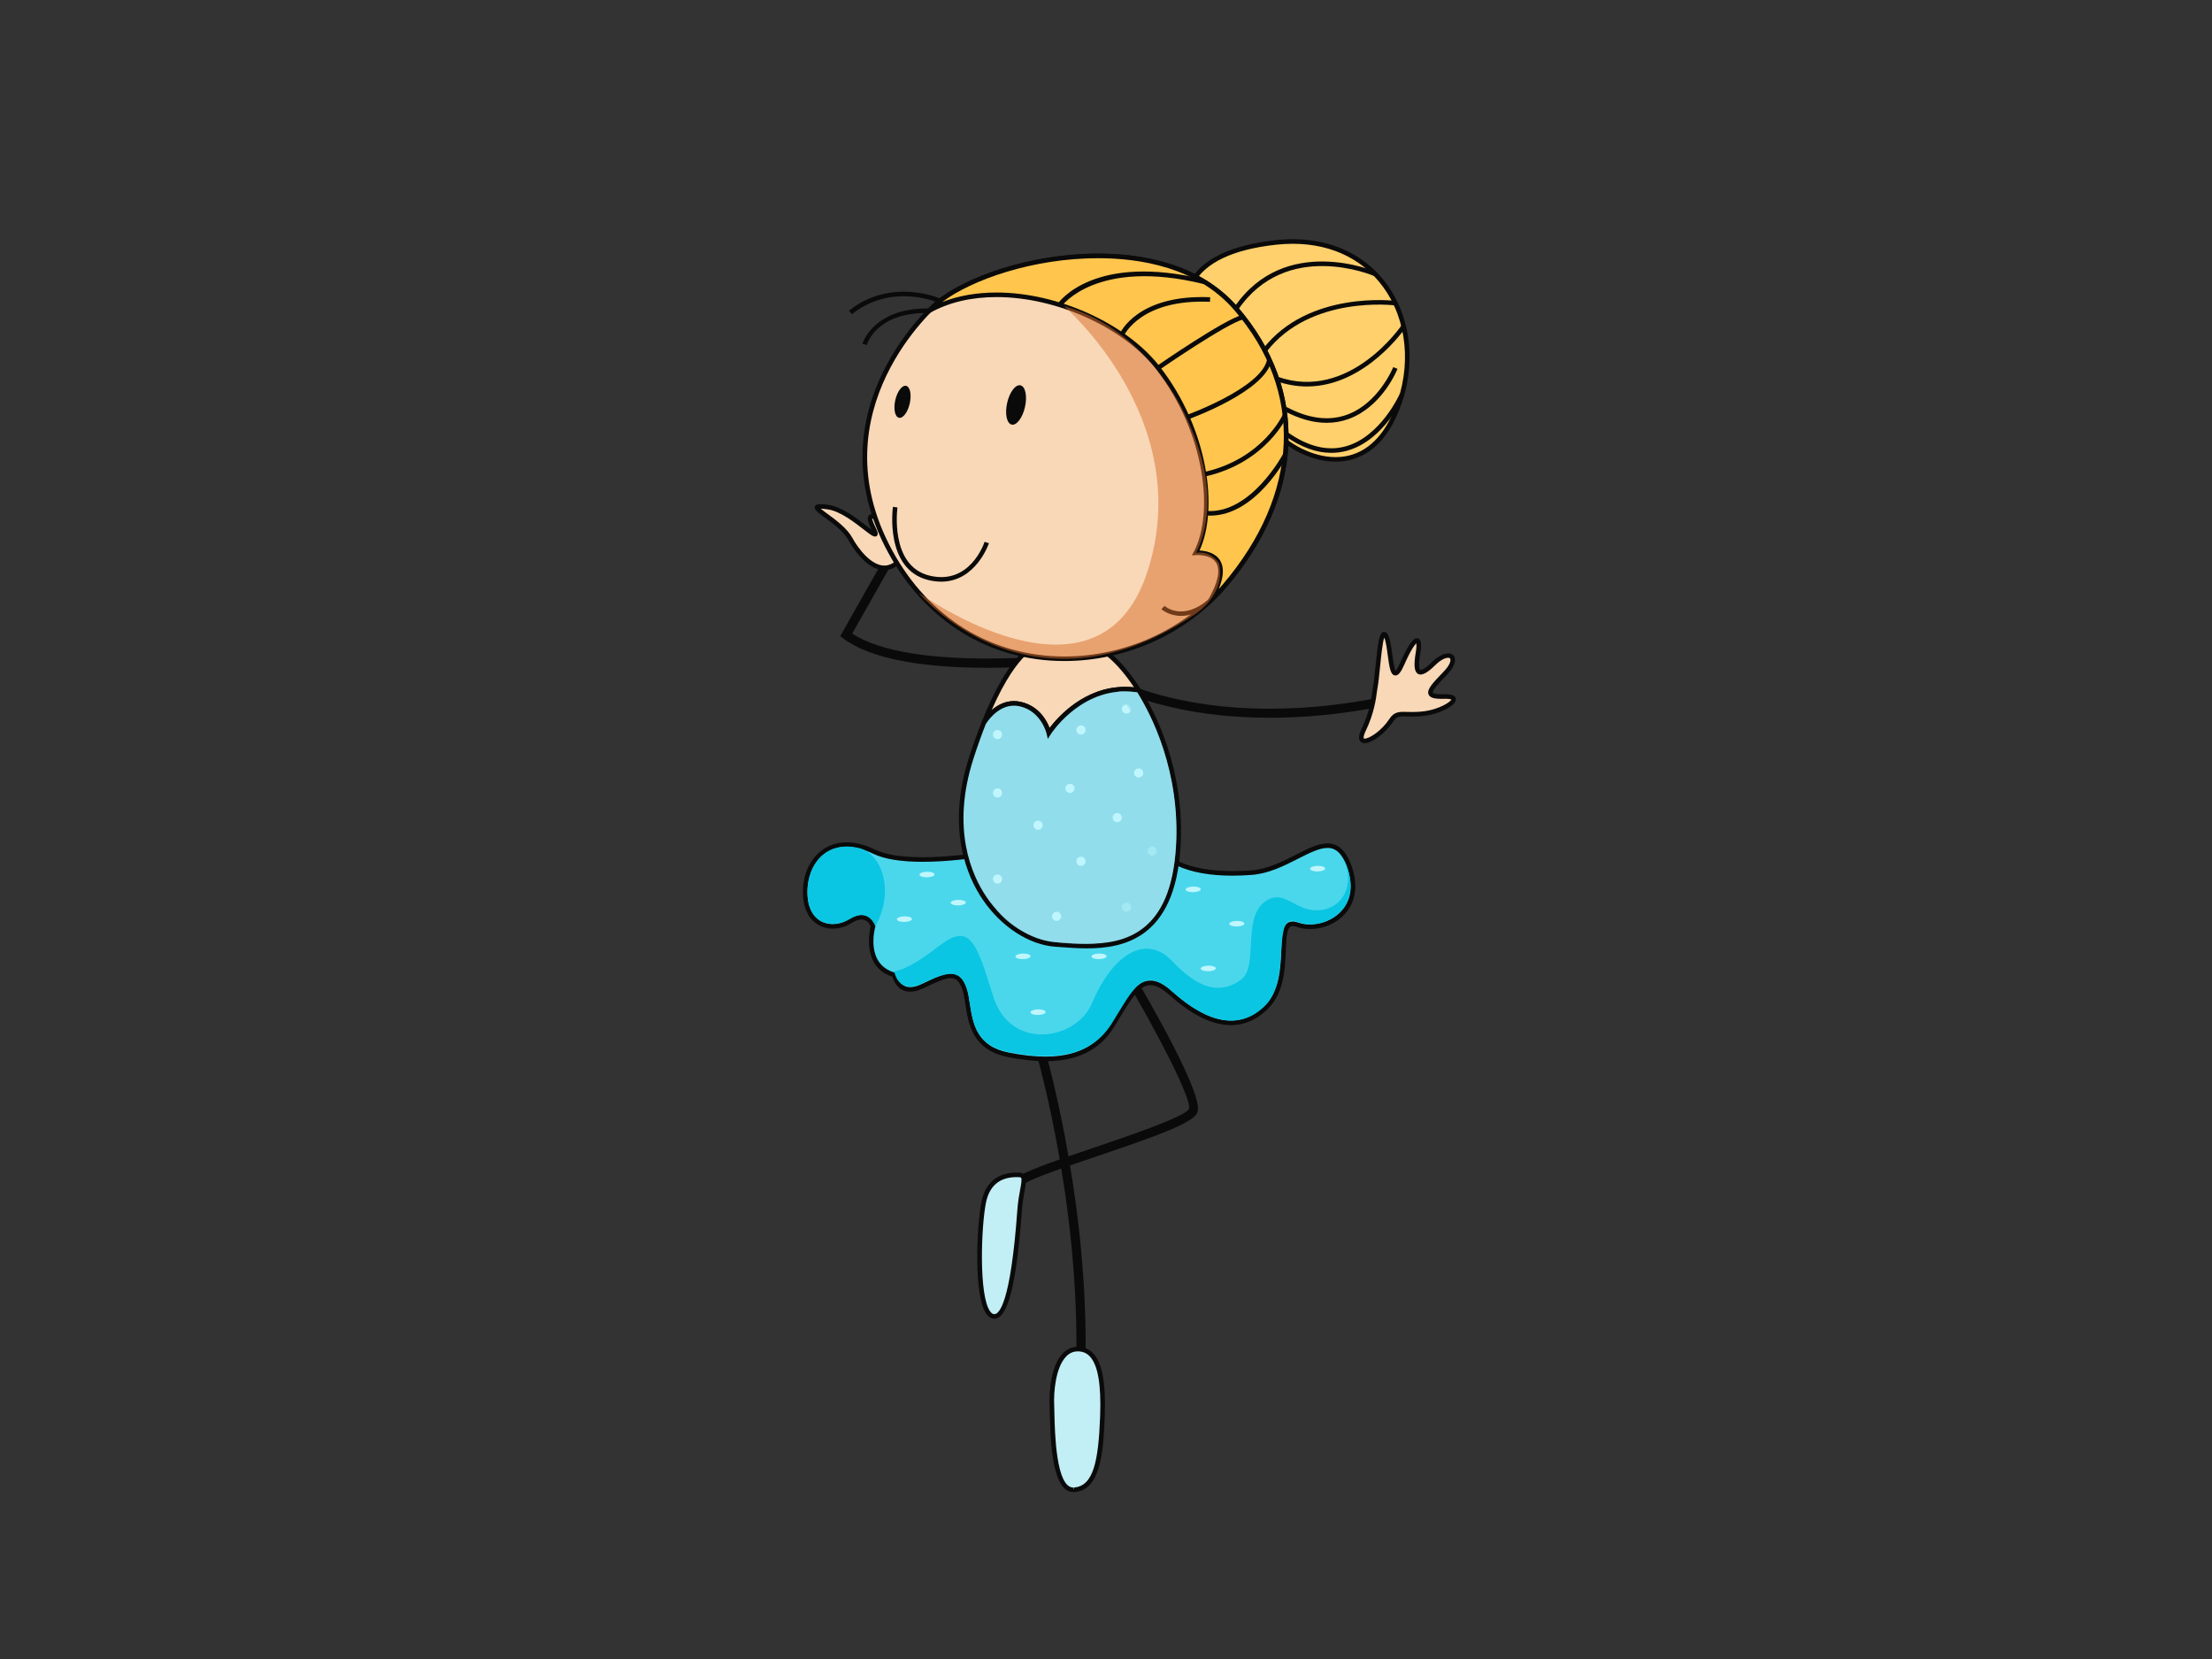 <?xml version="1.0" encoding="utf-8"?>
<!-- Generator: Adobe Illustrator 17.0.0, SVG Export Plug-In . SVG Version: 6.00 Build 0)  -->
<!DOCTYPE svg PUBLIC "-//W3C//DTD SVG 1.1//EN" "http://www.w3.org/Graphics/SVG/1.1/DTD/svg11.dtd">
<svg version="1.1" id="Layer_1" xmlns="http://www.w3.org/2000/svg" xmlns:xlink="http://www.w3.org/1999/xlink" x="0px" y="0px"
	 width="800px" height="600px" viewBox="0 0 800 600" enable-background="new 0 0 800 600" xml:space="preserve">
<rect x="0" y="0" width="800" height="600" fill="#333333" stroke="none"/>
<g>
	<g>
		<g>
			<path fill="#0A0A0A" d="M459.203,259.589c-22.892,0-50.063-4.206-72.834-19.617c-6.797,0.753-60.921,6.176-81.343-9.021
				l-1.157-0.871l14.275-25.209l-3.025-5.384l2.904-1.609l3.923,6.996l-13.733,24.266c21.271,14.016,77.806,7.556,78.384,7.487
				l0.633-0.073l0.518,0.353c48.658,33.386,118.721,13.618,119.425,13.416l0.928,3.167
				C507.717,253.599,486.5,259.589,459.203,259.589L459.203,259.589z"/>
		</g>
		<g>
			<g>
				<path fill="#F9D8B7" d="M497.328,248.956c1.145-5.899,1.664-22.904,3.875-19.054c2.211,3.848,1.295,20.645,5.899,10.187
					c4.622-10.461,6.839-10.461,5.73-3.863c-1.109,6.601-0.277,9.644,5.544,3.863c5.815-5.785,9.979-2.485,4.429,3.29
					c-5.531,5.779-8.592,8.801-0.542,8.529c8.026-0.277,0.542,5.113-6.93,6.14c-7.49,1.009-9.744-1.238-12.136,2.408
					c-4.489,6.854-13.631,10.976-10.033,3.549C496.768,256.585,497.033,250.399,497.328,248.956z"/>
			</g>
			<g>
				<path fill="#0A0A0A" d="M493.574,268.778c-0.765,0-1.386-0.301-1.741-0.856c-0.566-0.901-0.379-2.29,0.579-4.272
					c2.959-6.101,3.621-11.26,3.935-13.739c0.06-0.488,0.114-0.871,0.162-1.115c0.35-1.829,0.651-4.748,0.958-7.846
					c0.994-9.783,1.494-12.428,3.122-12.428c0.771,0,1.193,0.732,1.332,0.973c0.856,1.47,1.247,4.426,1.639,7.285
					c0.277,2.13,0.723,5.321,1.253,5.878c-0.012-0.123,0.524-0.608,1.531-2.904c3.935-8.903,5.502-8.903,6.086-8.903
					c0.386,0,0.741,0.163,0.988,0.464c0.397,0.455,0.831,1.473,0.241,5.05c-0.753,4.462-0.283,5.589-0.054,5.869
					c0.585,0.105,1.639-0.19,4.188-2.73c3.471-3.456,7.274-4.131,8.238-1.883c0.687,1.57-0.271,3.881-2.621,6.327l-0.301,0.317
					c-2.338,2.437-5.249,5.474-4.911,6.261c0.006,0.021,0.283,0.579,3.109,0.579l1.506-0.03c2.392,0,3.652,0.596,3.736,1.783
					c0.163,2.395-5.972,5.306-11.106,6.005c-1.519,0.205-2.941,0.301-4.501,0.301c-0.76,0-1.434-0.021-2.043-0.042
					c-2.537-0.091-3.724-0.157-5.001,1.786C501.149,265.102,496.316,268.778,493.574,268.778L493.574,268.778z M500.624,230.592
					c-0.615,1.769-1.138,6.951-1.5,10.53c-0.32,3.13-0.615,6.086-0.982,7.993c-0.048,0.223-0.085,0.56-0.151,1
					c-0.302,2.365-1,7.906-4.074,14.251c-1.018,2.091-0.693,2.651-0.681,2.672c0.048,0.081,0.271,0.09,0.337,0.09
					c1.699,0,6.122-2.841,8.924-7.126c1.699-2.579,3.417-2.627,6.448-2.534c1.796,0.057,4.109,0.054,6.273-0.244
					c5.206-0.711,9.478-3.359,9.665-4.257c-0.091,0.015-0.483-0.247-2.073-0.247l-0.524,0.009c-3.507,0.109-5.092-0.334-5.616-1.561
					c-0.771-1.789,1.488-4.143,5.236-8.041l0.296-0.317c2.326-2.419,2.549-3.992,2.302-4.543c-0.036-0.094-0.157-0.38-0.789-0.38
					c-0.458,0-2.151,0.202-4.754,2.781c-3.351,3.33-5.454,3.986-6.617,2.627c-0.892-1.042-0.988-3.26-0.337-7.204
					c0.35-2.009,0.302-2.983,0.229-3.413c-0.542,0.479-1.893,2.127-4.369,7.74c-1.211,2.751-2.139,3.874-3.175,3.874
					c-1.796,0-2.194-2.901-2.79-7.297C501.589,234.605,501.227,231.924,500.624,230.592L500.624,230.592z"/>
			</g>
		</g>
		<g>
			<g>
				<path fill="#F9D8B7" d="M307.562,194.968c2.338,4.284,9.648,14.456,16.806,8.671c7.158-5.788-15.131-25.784-8.406-12.387
					c3.465,6.909-7.743-6.595-16.426-7.836C288.304,181.81,303.513,187.508,307.562,194.968z"/>
			</g>
			<g>
				<path fill="#0A0A0A" d="M319.849,206.203c-6.923,0-12.425-9.732-13.015-10.846c-1.747-3.203-5.713-6.116-8.617-8.241
					c-2.658-1.952-3.869-2.841-3.513-3.908c0.295-0.892,1.452-0.892,1.952-0.892c0.681,0,1.651,0.091,2.995,0.28
					c4.857,0.696,10.256,4.887,13.835,7.656c0.573,0.443,1.181,0.913,1.706,1.308c-1.657-3.323-1.459-4.42-1.085-5.004
					c0.271-0.431,0.705-0.66,1.253-0.66c2.525,0,8.81,6.321,10.696,11.584c1.344,3.754,0.109,5.773-1.157,6.8
					C323.32,205.555,321.621,206.203,319.849,206.203L319.849,206.203z M296.831,183.971c0.602,0.512,1.554,1.214,2.374,1.817
					c3.032,2.218,7.165,5.255,9.093,8.785c2.018,3.709,6.707,9.979,11.551,9.979c1.38,0,2.718-0.521,4.002-1.551
					c1.247-1.006,1.458-2.679,0.639-4.968c-1.82-5.089-7.604-10.355-9.081-10.485c0.078,0.117,0.102,0.952,1.308,3.347
					c0.753,1.498,0.892,2.152,0.566,2.67l-0.253,0.391l-0.615,0.081c-0.717,0-1.573-0.642-3.959-2.479
					c-3.429-2.672-8.629-6.695-13.04-7.327C298.289,184.07,297.457,183.985,296.831,183.971L296.831,183.971z"/>
			</g>
		</g>
	</g>
	<g>
		<path fill="#0A0A0A" d="M389.309,499.884c0,0-0.03-9.503-0.012-11.573c0.464-58.065-15.293-110.39-15.456-110.899l3.188-0.964
			c0.151,0.528,16.053,53.302,15.595,111.894c-0.012,2.061,0.012,11.528,0.012,11.534L389.309,499.884L389.309,499.884z"/>
	</g>
	<g>
		<path fill="#0A0A0A" d="M360.885,439.05c-0.126-0.316-3.073-7.616,8.28-14.04c4.272-2.425,14.896-6.022,26.146-9.831
			c13.269-4.508,33.317-11.299,34.685-14.125c1.115-3.407-11.341-27.577-24.031-48.959l2.862-1.678
			c6.321,10.638,26.713,45.826,24.242,51.882c-1.518,3.733-12.889,7.939-36.685,15.99c-11.094,3.766-21.573,7.315-25.568,9.587
			c-8.822,4.992-6.894,9.834-6.87,9.886L360.885,439.05L360.885,439.05z"/>
	</g>
	<g>
		<g>
			<path fill="#C2EEF5" d="M389.839,487.92c7.478,0.018,9.425,9.903,8.87,24.483c-0.554,14.576-1.94,25.857-10.256,26.408
				c-8.304,0.545-7.749-24.766-8.032-30.813C380.15,501.939,381.536,487.887,389.839,487.92z"/>
		</g>
		<g>
			<path fill="#0A0A0A" d="M388.194,539.636c-7.906,0-8.328-19.442-8.526-28.791c-0.03-1.157-0.048-2.115-0.078-2.808
				c-0.211-4.83,0.542-14.17,4.766-18.563c1.525-1.581,3.363-2.383,5.466-2.383c2.194,0.006,4.019,0.771,5.478,2.274
				c3.351,3.477,4.706,10.804,4.236,23.064c-0.53,13.989-1.772,26.592-11.027,27.201L388.194,539.636L388.194,539.636z
				 M389.839,488.739c-1.675,0-3.061,0.615-4.272,1.877c-3.857,4.004-4.507,13.091-4.314,17.339
				c0.036,0.708,0.054,1.681,0.078,2.853c0.157,7.43,0.591,27.18,6.863,27.18v0.832l0.205-0.847
				c7.129-0.467,8.864-9.738,9.473-25.601c0.452-11.626-0.795-18.776-3.778-21.864C392.942,489.324,391.563,488.748,389.839,488.739
				L389.839,488.739z"/>
		</g>
	</g>
	<g>
		<g>
			<path fill="#C2EEF5" d="M368.785,424.929c-3.687-0.208-11.082,0.28-13.01,9.897c-1.946,9.632-3.043,40.442,3.597,41.262
				c6.647,0.826,8.87-31.076,9.412-38.783C369.345,429.608,371.835,425.094,368.785,424.929z"/>
		</g>
		<g>
			<path fill="#0A0A0A" d="M359.632,476.935L359.632,476.935l-0.362-0.024c-0.958-0.123-1.802-0.681-2.519-1.672
				c-4.7-6.457-3.531-31.967-1.789-40.572c1.386-6.933,5.772-10.59,12.69-10.59c0.422,0,0.826,0.006,1.175,0.027
				c0.771,0.042,1.362,0.319,1.76,0.804c0.85,1.088,0.506,2.923-0.012,5.698c-0.331,1.838-0.765,4.113-0.958,6.758
				C367.67,464.446,364.501,476.935,359.632,476.935L359.632,476.935z M367.652,425.721c-6.104,0-9.828,3.124-11.075,9.274
				c-1.699,8.442-2.663,33.522,1.519,39.285c0.434,0.6,0.904,0.934,1.38,0.992l0.157,0.006l0,0c1.675,0,5.857-3.676,8.31-37.748
				c0.217-3.016,0.651-5.345,1-7.219c0.368-1.994,0.723-3.889,0.331-4.38c-0.085-0.102-0.259-0.166-0.53-0.175
				C368.412,425.733,368.044,425.721,367.652,425.721L367.652,425.721z"/>
		</g>
	</g>
	<g>
		<g>
			<g>
				<path fill="#4AD7EC" d="M372.25,305.954c0,0-40.723,9.494-56.101,2.07c-15.372-7.436-24.929,2.449-24.929,14.628
					c0,12.184,9.557,14.663,16.204,10.533c6.646-4.119,8.31,1.859,8.31,1.859s-4.043,14.239,7.743,17.535
					c0,0,1.368,8.318,10.25,4.043c8.888-4.278,12.666-5.878,15.089,0.94c2.416,6.815-0.072,20.78,15.878,23.925
					c15.951,3.143,29.762,1.944,37.427-10.361c7.671-12.296,11.19-21.021,21.373-11.868c10.178,9.135,23.145,16.017,34.353,5.155
					c11.226-10.861,1.934-33.28,11.352-29.982c9.425,3.302,25.375-4.601,18.421-22.009c-6.364-15.948-18.969,1.928-34.902,3.166
					c-17.649,1.368-32.539-2.205-36.004-13.067C413.244,291.664,372.25,305.954,372.25,305.954z"/>
			</g>
			<g>
				<path fill="#0A0A0A" d="M378.119,383.787c-4.049,0-8.502-0.488-13.594-1.491c-12.848-2.534-14.306-12.046-15.366-18.993
					c-0.307-2.04-0.602-3.971-1.132-5.469c-1.278-3.588-2.736-4.082-4.128-4.082c-2.145,0-5.14,1.365-9.81,3.613
					c-1.79,0.861-3.447,1.301-4.917,1.301c-4.031,0-5.875-3.306-6.406-5.429c-10.979-3.465-8.364-16.197-7.894-18.162
					c-0.235-0.626-1.109-2.516-3.254-2.516c-1.067,0-2.332,0.446-3.754,1.338c-2.067,1.287-4.393,1.971-6.701,1.971
					c-4.971,0-10.774-3.471-10.774-13.215c0-10.44,6.634-18.02,15.77-18.02c3.236,0,6.725,0.889,10.352,2.648
					c3.791,1.831,9.563,2.756,17.162,2.756c17.246,0,38.186-4.833,38.391-4.884c0.789-0.274,21.729-7.529,34.895-7.529
					c6.02,0,9.557,1.564,10.551,4.655c2.615,8.234,12.661,12.769,28.267,12.769c2.206,0,4.514-0.099,6.882-0.277
					c5.791-0.449,11.22-3.209,16.01-5.646c4.345-2.205,8.087-4.104,11.467-4.104c3.645,0,6.351,2.32,8.255,7.098
					c3.29,8.217,1.392,13.712-0.771,16.872c-2.959,4.317-8.267,7.008-13.877,7.008c-1.723,0-3.333-0.272-4.815-0.79
					c-0.53-0.184-1.006-0.28-1.392-0.28c-2.049,0-2.278,3.275-2.489,8.611c-0.253,6.596-0.597,15.64-6.622,21.464
					c-9.401,9.105-21.524,7.406-35.486-5.137c-2.688-2.407-4.941-3.579-6.876-3.579c-3.935,0-6.899,4.881-11.009,11.651
					c-0.705,1.157-1.452,2.377-2.229,3.631C397.703,379.786,389.617,383.787,378.119,383.787L378.119,383.787z M343.898,352.106
					c2.669,0,4.423,1.597,5.689,5.182c0.578,1.636,0.892,3.649,1.211,5.767c1.103,7.18,2.338,15.318,14.052,17.626
					c4.99,0.982,9.328,1.449,13.269,1.449c10.877,0,18.493-3.739,23.29-11.434c0.784-1.242,1.519-2.456,2.218-3.61
					c4.381-7.231,7.563-12.452,12.437-12.452c2.374,0,4.996,1.308,7.99,4.007c13.245,11.901,24.417,13.69,33.209,5.185
					c5.55-5.369,5.869-13.676,6.128-20.346c0.217-5.698,0.398-10.202,4.146-10.202c0.59,0,1.224,0.124,1.941,0.377
					c1.308,0.455,2.742,0.687,4.266,0.687c4.989,0,9.894-2.461,12.503-6.276c2.778-4.064,2.983-9.367,0.603-15.342
					c-2.17-5.432-4.875-6.059-6.713-6.059c-2.977,0-6.562,1.82-10.708,3.923c-4.917,2.503-10.521,5.348-16.644,5.824
					c-2.41,0.19-4.767,0.289-7.008,0.289c-16.39,0-27.001-4.947-29.858-13.926c-0.736-2.323-3.76-3.507-8.961-3.507
					c-12.877,0-34.221,7.394-34.431,7.472c-0.296,0.072-21.416,4.95-38.855,4.95c-7.858,0-13.866-0.985-17.885-2.928
					c-3.404-1.642-6.646-2.483-9.629-2.483c-9.696,0-14.112,8.491-14.112,16.373c0,8.526,4.706,11.56,9.117,11.56
					c1.989,0,4.007-0.591,5.821-1.714c1.687-1.055,3.248-1.588,4.634-1.588c3.036,0,4.549,2.555,4.923,3.911l0.067,0.223
					l-0.073,0.217c-0.144,0.552-3.663,13.492,7.171,16.526l0.507,0.145l0.078,0.518c0.036,0.184,0.831,4.564,4.881,4.564
					c1.211,0,2.627-0.376,4.194-1.133C338.246,353.529,341.392,352.106,343.898,352.106L343.898,352.106z"/>
			</g>
		</g>
		<g>
			<path fill="#0AC6E2" d="M487.091,313.228c-0.494-1.386-1.151-2.471-1.784-3.377c4.82,7.864,1.76,17.767-7.135,19.216
				c-8.894,1.443-12.738-6.827-19.072-3.919c-10.81,4.947-3.332,24.341-10.4,29.291c-7.062,4.951-14.631,3.839-24.712-6.803
				c-9.774-10.319-21.819-2.067-29.099,15.258c-5.556,13.266-29.503,17.541-35.728-2.682c-6.236-20.211-8.52-26.61-19.741-17.942
				c-6.104,4.709-11.521,8.301-16.366,9.129c0.144,0.045,0.277,0.105,0.421,0.151c0,0,1.368,8.318,10.25,4.04
				c8.888-4.282,13.395-5.216,15.812,1.599c2.422,6.818,0,20.361,15.155,23.272c15.968,3.058,29.762,1.934,37.427-10.365
				c7.671-12.29,11.19-21.024,21.373-11.874c10.178,9.142,23.525,16.405,34.353,5.161c9.4-9.771,1.706-33.967,11.352-29.981
				C477.696,336.903,493.008,329.841,487.091,313.228z"/>
		</g>
		<g>
			<path fill="#0AC6E2" d="M311.521,306.961c-0.247-0.075-0.524-0.175-0.777-0.238c-0.211-0.057-0.416-0.096-0.633-0.133
				c-11.298-2.452-18.107,5.917-18.107,15.96c0,11.626,8.671,13.838,15.782,9.563c6.406-3.857,8.84,2.826,8.84,2.826
				C323.393,322.76,319.307,309.712,311.521,306.961z"/>
		</g>
		<g>
			<g>
				<g>
					<path fill="#F9D8B7" d="M369.068,254.659c8.304,1.925,10.244,10.455,10.244,10.455s11.871-18.849,32.497-15.475
						c-6.104-9.659-12.697-15.55-16.71-15.89c-9.497-0.798-18.819-0.952-18.819-0.952s-9.166,0.13-20.5,28.719
						C355.89,261.318,360.856,252.755,369.068,254.659z"/>
				</g>
				<g>
					<path fill="#0A0A0A" d="M378.951,267.235l-0.446-1.943c-0.012-0.078-1.934-8.044-9.629-9.828
						c-0.736-0.166-1.459-0.256-2.17-0.256c-6.315,0-10.171,6.646-10.214,6.716l-1.488-0.715
						c11.413-28.773,20.862-29.231,21.265-29.237c0.126,0.003,9.491,0.168,18.897,0.964c4.543,0.379,11.352,6.767,17.348,16.267
						l0.976,1.552l-1.82-0.298c-1.597-0.262-3.194-0.395-4.767-0.395c-16.914,0-26.785,15.33-26.887,15.487L378.951,267.235
						L378.951,267.235z M366.706,253.56c0.837,0,1.699,0.099,2.549,0.301c6.496,1.501,9.304,6.71,10.34,9.425
						c2.995-3.941,12.6-14.878,27.309-14.878c1.061,0,2.152,0.064,3.23,0.175c-6.14-9.256-12.064-13.751-15.107-14.008
						c-9.346-0.786-18.668-0.955-18.758-0.955c-0.042,0.006-7.743,0.674-17.65,23.229
						C360.578,255.141,363.308,253.56,366.706,253.56L366.706,253.56z"/>
				</g>
			</g>
			<g>
				<g>
					<path fill="#91DDEB" d="M411.81,249.64c-20.627-3.374-32.497,15.475-32.497,15.475s-1.941-8.53-10.244-10.455
						c-8.213-1.904-13.178,6.659-13.287,6.858c-1.464,3.657-2.935,7.752-4.441,12.398c-13.299,40.985,12.034,66.435,30.467,67.667
						c14.817,0.988,41.831,4.947,44.32-35.215C427.574,283.174,420.155,262.854,411.81,249.64z"/>
				</g>
				<g>
					<path fill="#0A0A0A" d="M393.021,342.993L393.021,342.993c-3.236,0-6.369-0.238-9.111-0.437l-2.157-0.151
						c-9.497-0.639-19.572-7.14-26.291-16.987c-5.507-8.038-13.444-25.465-4.917-51.759c1.428-4.399,2.928-8.587,4.459-12.45
						c0.223-0.407,4.423-7.65,11.702-7.65c0.837,0,1.699,0.099,2.549,0.301c6.496,1.501,9.304,6.71,10.34,9.425
						c2.995-3.941,12.6-14.878,27.309-14.878c1.657,0,3.344,0.142,5.032,0.419l0.379,0.057l0.199,0.319
						c4.923,7.801,16.197,28.997,14.438,57.216C424.916,339.199,406.621,342.993,393.021,342.993L393.021,342.993z M366.706,255.208
						c-6.315,0-10.171,6.646-10.214,6.716c-1.458,3.721-2.946,7.87-4.363,12.238c-8.321,25.631-0.627,42.539,4.7,50.331
						c6.454,9.43,16.035,15.661,25.032,16.263l2.163,0.154c2.73,0.202,5.821,0.428,8.997,0.428c14.016,0,30.352-3.98,32.287-35.019
						c1.687-27.37-9.063-48.008-13.998-55.92c-1.482-0.229-2.953-0.338-4.405-0.338c-16.939,0-26.785,15.33-26.887,15.487
						l-1.066,1.696l-0.446-1.952c-0.012-0.078-1.934-8.044-9.629-9.828C368.14,255.298,367.417,255.208,366.706,255.208
						L366.706,255.208z"/>
				</g>
			</g>
		</g>
		<g>
			<path fill="#BFF6FE" d="M362.422,265.663c0,0.907-0.747,1.648-1.664,1.648c-0.922,0-1.663-0.741-1.663-1.648
				c0-0.913,0.741-1.657,1.663-1.657C361.675,264.006,362.422,264.75,362.422,265.663z"/>
		</g>
		<g>
			<path fill="#BFF6FE" d="M362.422,286.774c0,0.916-0.747,1.651-1.664,1.651c-0.922,0-1.663-0.735-1.663-1.651
				c0-0.916,0.741-1.654,1.663-1.654C361.675,285.12,362.422,285.858,362.422,286.774z"/>
		</g>
		<g>
			<path fill="#BFF6FE" d="M409.056,256.449c0,0.906-0.741,1.648-1.657,1.648c-0.922,0-1.669-0.742-1.669-1.648
				c0-0.916,0.747-1.654,1.669-1.654C408.315,254.795,409.056,255.533,409.056,256.449z"/>
		</g>
		<g>
			<path fill="#BFF6FE" d="M392.623,264.006c0,0.919-0.741,1.657-1.657,1.657c-0.928,0-1.669-0.738-1.669-1.657
				c0-0.907,0.741-1.654,1.669-1.654C391.882,262.351,392.623,263.099,392.623,264.006z"/>
		</g>
		<g>
			<path fill="#BFF6FE" d="M413.467,279.549c0,0.919-0.735,1.651-1.657,1.651c-0.916,0-1.664-0.732-1.664-1.651
				c0-0.91,0.747-1.645,1.664-1.645C412.732,277.904,413.467,278.64,413.467,279.549z"/>
		</g>
		<g>
			<path fill="#BFF6FE" d="M388.628,285.12c0,0.913-0.741,1.654-1.663,1.654c-0.916,0-1.657-0.741-1.657-1.654
				c0-0.91,0.742-1.651,1.657-1.651C387.887,283.469,388.628,284.21,388.628,285.12z"/>
		</g>
		<g>
			<path fill="#BFF6FE" d="M418.378,307.81c0,0.91-0.747,1.648-1.663,1.648c-0.922,0-1.663-0.738-1.663-1.648
				c0-0.913,0.741-1.654,1.663-1.654C417.63,306.156,418.378,306.897,418.378,307.81z"/>
		</g>
		<g>
			<path fill="#BFF6FE" d="M405.729,295.702c0,0.916-0.741,1.645-1.657,1.645c-0.922,0-1.664-0.729-1.664-1.645
				c0-0.91,0.741-1.651,1.664-1.651C404.988,294.05,405.729,294.791,405.729,295.702z"/>
		</g>
		<g>
			<path fill="#BFF6FE" d="M377.095,298.449c0,0.913-0.741,1.648-1.657,1.648c-0.922,0-1.663-0.735-1.663-1.648
				c0-0.91,0.741-1.651,1.663-1.651C376.354,296.798,377.095,297.539,377.095,298.449z"/>
		</g>
		<g>
			<path fill="#BFF6FE" d="M362.422,317.922c0,0.922-0.747,1.651-1.664,1.651c-0.922,0-1.663-0.729-1.663-1.651
				c0-0.904,0.741-1.648,1.663-1.648C361.675,316.274,362.422,317.018,362.422,317.922z"/>
		</g>
		<g>
			<path fill="#BFF6FE" d="M392.623,311.507c0,0.901-0.741,1.642-1.657,1.642c-0.928,0-1.669-0.741-1.669-1.642
				c0-0.922,0.741-1.657,1.669-1.657C391.882,309.85,392.623,310.585,392.623,311.507z"/>
		</g>
		<g>
			<path fill="#BFF6FE" d="M337.668,316.708c-0.698,0.5-2.35,0.72-3.676,0.482c-1.332-0.241-1.838-0.84-1.127-1.346
				c0.705-0.51,2.338-0.72,3.676-0.479C337.872,315.605,338.379,316.204,337.668,316.708z"/>
		</g>
		<g>
			<path fill="#BFF6FE" d="M329.503,332.848c-0.705,0.504-2.356,0.714-3.688,0.473c-1.325-0.235-1.831-0.832-1.127-1.338
				c0.705-0.5,2.35-0.72,3.676-0.479C329.701,331.736,330.208,332.339,329.503,332.848z"/>
		</g>
		<g>
			<path fill="#BFF6FE" d="M348.978,326.885c-0.705,0.503-2.35,0.72-3.687,0.482c-1.32-0.244-1.826-0.84-1.115-1.346
				c0.699-0.504,2.344-0.711,3.676-0.479C349.177,325.783,349.689,326.382,348.978,326.885z"/>
		</g>
		<g>
			<path fill="#BFF6FE" d="M377.836,366.496c-0.699,0.507-2.35,0.72-3.682,0.485c-1.332-0.244-1.826-0.837-1.121-1.349
				c0.699-0.506,2.344-0.72,3.67-0.482C378.035,365.39,378.553,365.993,377.836,366.496z"/>
		</g>
		<g>
			<path fill="#BFF6FE" d="M372.389,346.301c-0.699,0.506-2.344,0.729-3.682,0.488c-1.332-0.238-1.826-0.84-1.121-1.35
				c0.705-0.497,2.35-0.72,3.676-0.479C372.587,345.198,373.106,345.8,372.389,346.301z"/>
		</g>
		<g>
			<path fill="#BFF6FE" d="M399.89,346.301c-0.705,0.506-2.356,0.729-3.687,0.488c-1.326-0.238-1.826-0.84-1.127-1.35
				c0.711-0.497,2.344-0.72,3.681-0.479C400.09,345.198,400.596,345.8,399.89,346.301z"/>
		</g>
		<g>
			<path fill="#BFF6FE" d="M433.943,322.077c-0.711,0.497-2.362,0.723-3.688,0.482c-1.338-0.241-1.838-0.84-1.133-1.349
				c0.705-0.494,2.344-0.708,3.682-0.479C434.135,320.971,434.636,321.574,433.943,322.077z"/>
		</g>
		<g>
			<path fill="#BFF6FE" d="M478.949,314.589c-0.711,0.507-2.35,0.729-3.682,0.485c-1.332-0.244-1.831-0.837-1.132-1.346
				c0.711-0.504,2.35-0.717,3.681-0.479C479.149,313.493,479.655,314.09,478.949,314.589z"/>
		</g>
		<g>
			<path fill="#BFF6FE" d="M449.706,334.496c-0.699,0.5-2.357,0.717-3.688,0.476c-1.332-0.238-1.838-0.834-1.127-1.335
				c0.705-0.506,2.35-0.723,3.676-0.485C449.905,333.393,450.405,333.987,449.706,334.496z"/>
		</g>
		<g>
			<path fill="#BFF6FE" d="M439.378,350.681c-0.698,0.5-2.344,0.718-3.67,0.476c-1.332-0.238-1.844-0.837-1.133-1.344
				c0.699-0.503,2.338-0.72,3.676-0.482C439.577,349.57,440.077,350.166,439.378,350.681z"/>
		</g>
		<g>
			<path fill="#BFF6FE" d="M383.784,331.401c0,0.919-0.723,1.651-1.657,1.651c-0.91,0-1.657-0.732-1.657-1.651
				c0-0.906,0.747-1.648,1.657-1.648C383.06,329.753,383.784,330.495,383.784,331.401z"/>
		</g>
		<g>
			<path fill="#BFF6FE" d="M409.056,328.106c0,0.916-0.741,1.648-1.657,1.648c-0.922,0-1.669-0.732-1.669-1.648
				c0-0.913,0.747-1.648,1.669-1.648C408.315,326.458,409.056,327.192,409.056,328.106z"/>
		</g>
		<g opacity="0.57">
			<path fill="#91DDEB" d="M404.488,250.11c-0.976,0.094,21.524,23.609,7.322,61.397c-14.203,37.776-52.015,16.599-52.015,16.599
				s7.032,11.416,24.441,12.931c17.402,1.509,32.992-1.718,38.427-19.741c5.447-18.014,3.35-47.11-11.395-70.882
				C411.267,250.414,407.399,249.83,404.488,250.11z"/>
		</g>
	</g>
	<g>
		<g>
			<g>
				<g>
					<path fill="#FFD06B" d="M429.731,116.3c-0.566-1.1-8.039-24.206,31.581-28.608c39.602-4.401,57.071,33.01,42.663,63.266
						s-46.267,7.153-45.441,0C459.359,143.805,429.731,116.3,429.731,116.3z"/>
				</g>
				<g>
					<path fill="#0A0A0A" d="M483.065,166.969c-9.159,0-18.102-5.321-22.53-10.256c-1.416-1.573-3.049-3.863-2.82-5.848
						c0.579-4.944-16.752-23.018-28.562-33.962c-0.705-1.314-2.669-8.237,1.103-15.095c4.447-8.123,14.872-13.148,30.955-14.935
						c18.029-2.012,33.196,4.559,41.772,18.008c8.424,13.205,9.08,30.997,1.741,46.429
						C498.563,164.251,489.549,166.969,483.065,166.969L483.065,166.969z M467.567,88.166c-2.007,0-4.079,0.115-6.17,0.347
						c-15.438,1.714-25.399,6.414-29.617,13.971c-3.802,6.797-1.338,13.395-1.308,13.453c2.892,2.609,29.75,27.761,28.888,35.119
						c-0.12,1.04,0.784,2.751,2.405,4.556c4.194,4.679,12.648,9.71,21.301,9.71c8.605,0,15.565-5.092,20.156-14.718
						c7.099-14.923,6.472-32.103-1.645-44.836C494.34,94.415,482.258,88.166,467.567,88.166L467.567,88.166z"/>
				</g>
			</g>
			<g>
				<g>
					<path fill="#F9D8B7" d="M339,109.557c0,0-45.291,37.962-17.035,89.954c28.267,51.982,91.424,47.029,120.927,12.374
						c29.508-34.658,28.671-71.792,4.158-100.264C420.306,80.582,358.951,93.056,339,109.557z"/>
				</g>
				<g>
					<path fill="#0A0A0A" d="M384.952,239.073c-0.006,0-0.006,0-0.006,0c-26.96,0-50.171-14.278-63.706-39.174
						c-28.249-51.973,16.77-90.587,17.234-90.969c10.334-8.55,33.811-17.204,58.685-17.204c15.438,0,36.734,3.363,50.515,19.361
						c25.85,30.021,24.302,67.902-4.152,101.324C429.321,229.11,407.417,239.073,384.952,239.073L384.952,239.073z M397.161,93.381
						c-24.482,0-47.514,8.454-57.618,16.815c-0.446,0.371-44.435,38.141-16.831,88.921c13.221,24.341,35.908,38.306,62.235,38.306
						c0,0,0,0,0.006,0c21.977,0,43.41-9.747,57.3-26.065c27.881-32.759,29.442-69.842,4.158-99.194
						C433.045,96.638,412.25,93.381,397.161,93.381L397.161,93.381z"/>
				</g>
			</g>
			<g>
				<g>
					<path fill="#FFC54D" d="M442.891,211.891c29.508-34.661,28.671-71.795,4.158-100.264
						c-26.743-31.042-88.097-18.568-108.049-2.06c0,0-1.151,0.979-2.983,2.823c25.423-14.122,66.332-0.464,82.764,20.693
						c17.33,22.283,21.621,51.994,13.727,66.841c0,0,16.059-1.346,5.128,17.46C439.486,215.642,441.252,213.82,442.891,211.891z"/>
				</g>
				<g>
					<path fill="#0A0A0A" d="M438.215,217.98l-1.29-1.013c3.507-6.038,4.532-10.645,2.977-13.323
						c-1.892-3.263-7.249-2.907-7.327-2.898l-1.525,0.123l0.717-1.332c7.346-13.823,4.218-42.97-13.636-65.95
						c-11.774-15.152-36.035-26.146-57.673-26.146c-9.184,0-17.264,1.907-24.037,5.668l-0.994-1.302
						c1.862-1.874,3.049-2.874,3.049-2.874c10.334-8.547,33.811-17.201,58.685-17.201c15.438,0,36.734,3.36,50.515,19.358
						c25.85,30.027,24.302,67.905-4.152,101.334C441.939,214.289,440.198,216.106,438.215,217.98L438.215,217.98z M433.828,199.095
						c2.055,0.1,5.761,0.711,7.514,3.724c1.422,2.443,1.223,5.878-0.591,10.244c0.518-0.563,1.018-1.136,1.501-1.706
						c27.881-32.756,29.442-69.839,4.158-99.191c-13.365-15.525-34.16-18.782-49.249-18.782c-23.573,0-45.778,7.83-56.42,15.869
						c5.845-2.299,12.455-3.459,19.716-3.459c22.121,0,46.929,11.259,58.987,26.788
						C437.209,155.429,440.637,184.387,433.828,199.095L433.828,199.095z"/>
				</g>
			</g>
			<g>
				<path fill="#0A0A0A" d="M308.087,113.643l-1.042-1.287c15.456-12.28,33.088-4.351,33.256-4.266l-0.711,1.498
					C339.434,109.509,322.718,102.01,308.087,113.643L308.087,113.643z"/>
			</g>
			<g>
				<path fill="#0A0A0A" d="M313.498,124.779l-1.596-0.449c0.036-0.132,3.862-12.769,23.338-12.769c0.271,0,0.518,0,0.789,0.006
					l-0.024,1.645C317.053,112.793,313.631,124.294,313.498,124.779L313.498,124.779z"/>
			</g>
			<g>
				<path fill="#0A0A0A" d="M340.386,210.367c-1.422,0-2.947-0.178-4.568-0.57c-16.017-3.844-12.913-26.273-12.871-26.501
					l1.639,0.241c-0.036,0.205-2.916,21.168,11.624,24.655c14.546,3.492,19.662-11.597,19.879-12.235l1.579,0.506
					C357.619,196.616,352.955,210.367,340.386,210.367L340.386,210.367z"/>
			</g>
			<g>
				<path fill="#0A0A0A" d="M329.027,145.896c-0.705,3.19-2.459,5.51-3.911,5.197c-1.453-0.319-2.043-3.164-1.332-6.348
					c0.711-3.188,2.459-5.519,3.917-5.197C329.154,139.864,329.744,142.706,329.027,145.896z"/>
			</g>
			<g>
				<path fill="#0A0A0A" d="M370.707,147.171c-0.879,3.923-3.037,6.791-4.814,6.39c-1.79-0.388-2.525-3.889-1.651-7.812
					c0.874-3.923,3.025-6.782,4.82-6.39C370.846,139.75,371.581,143.248,370.707,147.171z"/>
			</g>
			<g>
				<path fill="#0A0A0A" d="M427.176,222.746c-4.411,0-7.105-2.374-7.147-2.413l1.121-1.217c0.272,0.235,6.562,5.691,15.951-2.36
					l1.091,1.254C433.943,221.659,430.171,222.746,427.176,222.746L427.176,222.746z"/>
			</g>
		</g>
		<g>
			<path fill="#0A0A0A" d="M383.964,110.721l-1.362-0.94c0.518-0.756,13.305-18.4,53.075-8.668l-0.391,1.603
				C396.703,93.272,384.085,110.543,383.964,110.721L383.964,110.721z"/>
		</g>
		<g>
			<path fill="#0A0A0A" d="M406.507,121.389l-1.531-0.657c0.259-0.584,6.556-14.338,32.702-13.236l-0.078,1.651
				C412.533,108.075,406.561,121.254,406.507,121.389L406.507,121.389z"/>
		</g>
		<g>
			<path fill="#0A0A0A" d="M419.27,133.763l-0.958-1.359c1-0.687,24.434-16.857,31.021-18.541l0.422,1.596
				C443.458,117.066,419.511,133.594,419.27,133.763L419.27,133.763z"/>
		</g>
		<g>
			<path fill="#0A0A0A" d="M429.091,151.901l-0.554-1.555c0.277-0.105,27.906-10.027,29.743-20.437l1.633,0.283
				C457.913,141.543,430.267,151.482,429.091,151.901L429.091,151.901z"/>
		</g>
		<g>
			<path fill="#0A0A0A" d="M435.666,172.371l-0.368-1.606c21.657-4.812,28.78-21.063,28.852-21.226l1.525,0.639
				C465.608,150.349,458.191,167.369,435.666,172.371L435.666,172.371z"/>
		</g>
		<g>
			<path fill="#0A0A0A" d="M437.667,186.486c-0.518,0-1.037-0.018-1.555-0.064l0.127-1.642
				c16.179,1.304,27.821-20.603,27.942-20.822l1.47,0.76C465.168,165.631,454.117,186.486,437.667,186.486L437.667,186.486z"/>
		</g>
		<g>
			<path fill="#0A0A0A" d="M458.046,127.24l-1.319-0.997c16.42-21.337,47.73-17.457,48.044-17.42l-0.223,1.633
				C504.24,110.416,473.864,106.686,458.046,127.24L458.046,127.24z"/>
		</g>
		<g>
			<path fill="#0A0A0A" d="M447.73,112.091l-1.374-0.922c18.313-26.935,50.912-13.025,51.244-12.883l-0.681,1.515
				C496.617,99.666,465.259,86.31,447.73,112.091L447.73,112.091z"/>
		</g>
		<g>
			<path fill="#0A0A0A" d="M472.677,139.771c-3.531,0-7.249-0.587-11.136-1.958l0.561-1.555
				c25.892,9.127,44.663-18.406,44.844-18.683l1.386,0.91C508.163,118.732,493.839,139.771,472.677,139.771L472.677,139.771z"/>
		</g>
		<g>
			<path fill="#0A0A0A" d="M479.787,152.917c-4.815,0-9.931-1.416-15.269-4.258l0.789-1.458c7.978,4.236,15.348,5.164,21.91,2.763
				c11.401-4.167,16.613-17.05,16.661-17.179l1.548,0.602c-0.217,0.552-5.55,13.709-17.643,18.132
				C485.228,152.453,482.559,152.917,479.787,152.917L479.787,152.917z"/>
		</g>
		<g>
			<path fill="#0A0A0A" d="M481.498,163.781c-5.405,0-11.003-2.04-16.74-6.098l0.958-1.344c7.352,5.191,14.414,6.903,20.988,5.083
				c12.672-3.498,19.566-19.009,19.632-19.159l1.53,0.653c-0.289,0.669-7.267,16.378-20.717,20.097
				C485.301,163.525,483.415,163.781,481.498,163.781L481.498,163.781z"/>
		</g>
		<g opacity="0.5">
			<path fill="#D76B2A" d="M384.808,110.738c0,0,47.845,40.903,30.244,95.784c-17.608,54.874-82.735,7.882-82.735,7.882
				s39.469,47.682,99.118,8.24c0,0,12.088-7.044,9.479-18.806c0,0-2.597-4.733-8.406-3.914c0,0,9.201-14.673,0.234-40.041
				C423.783,134.526,405.543,116.388,384.808,110.738z"/>
		</g>
	</g>
</g>
</svg>
